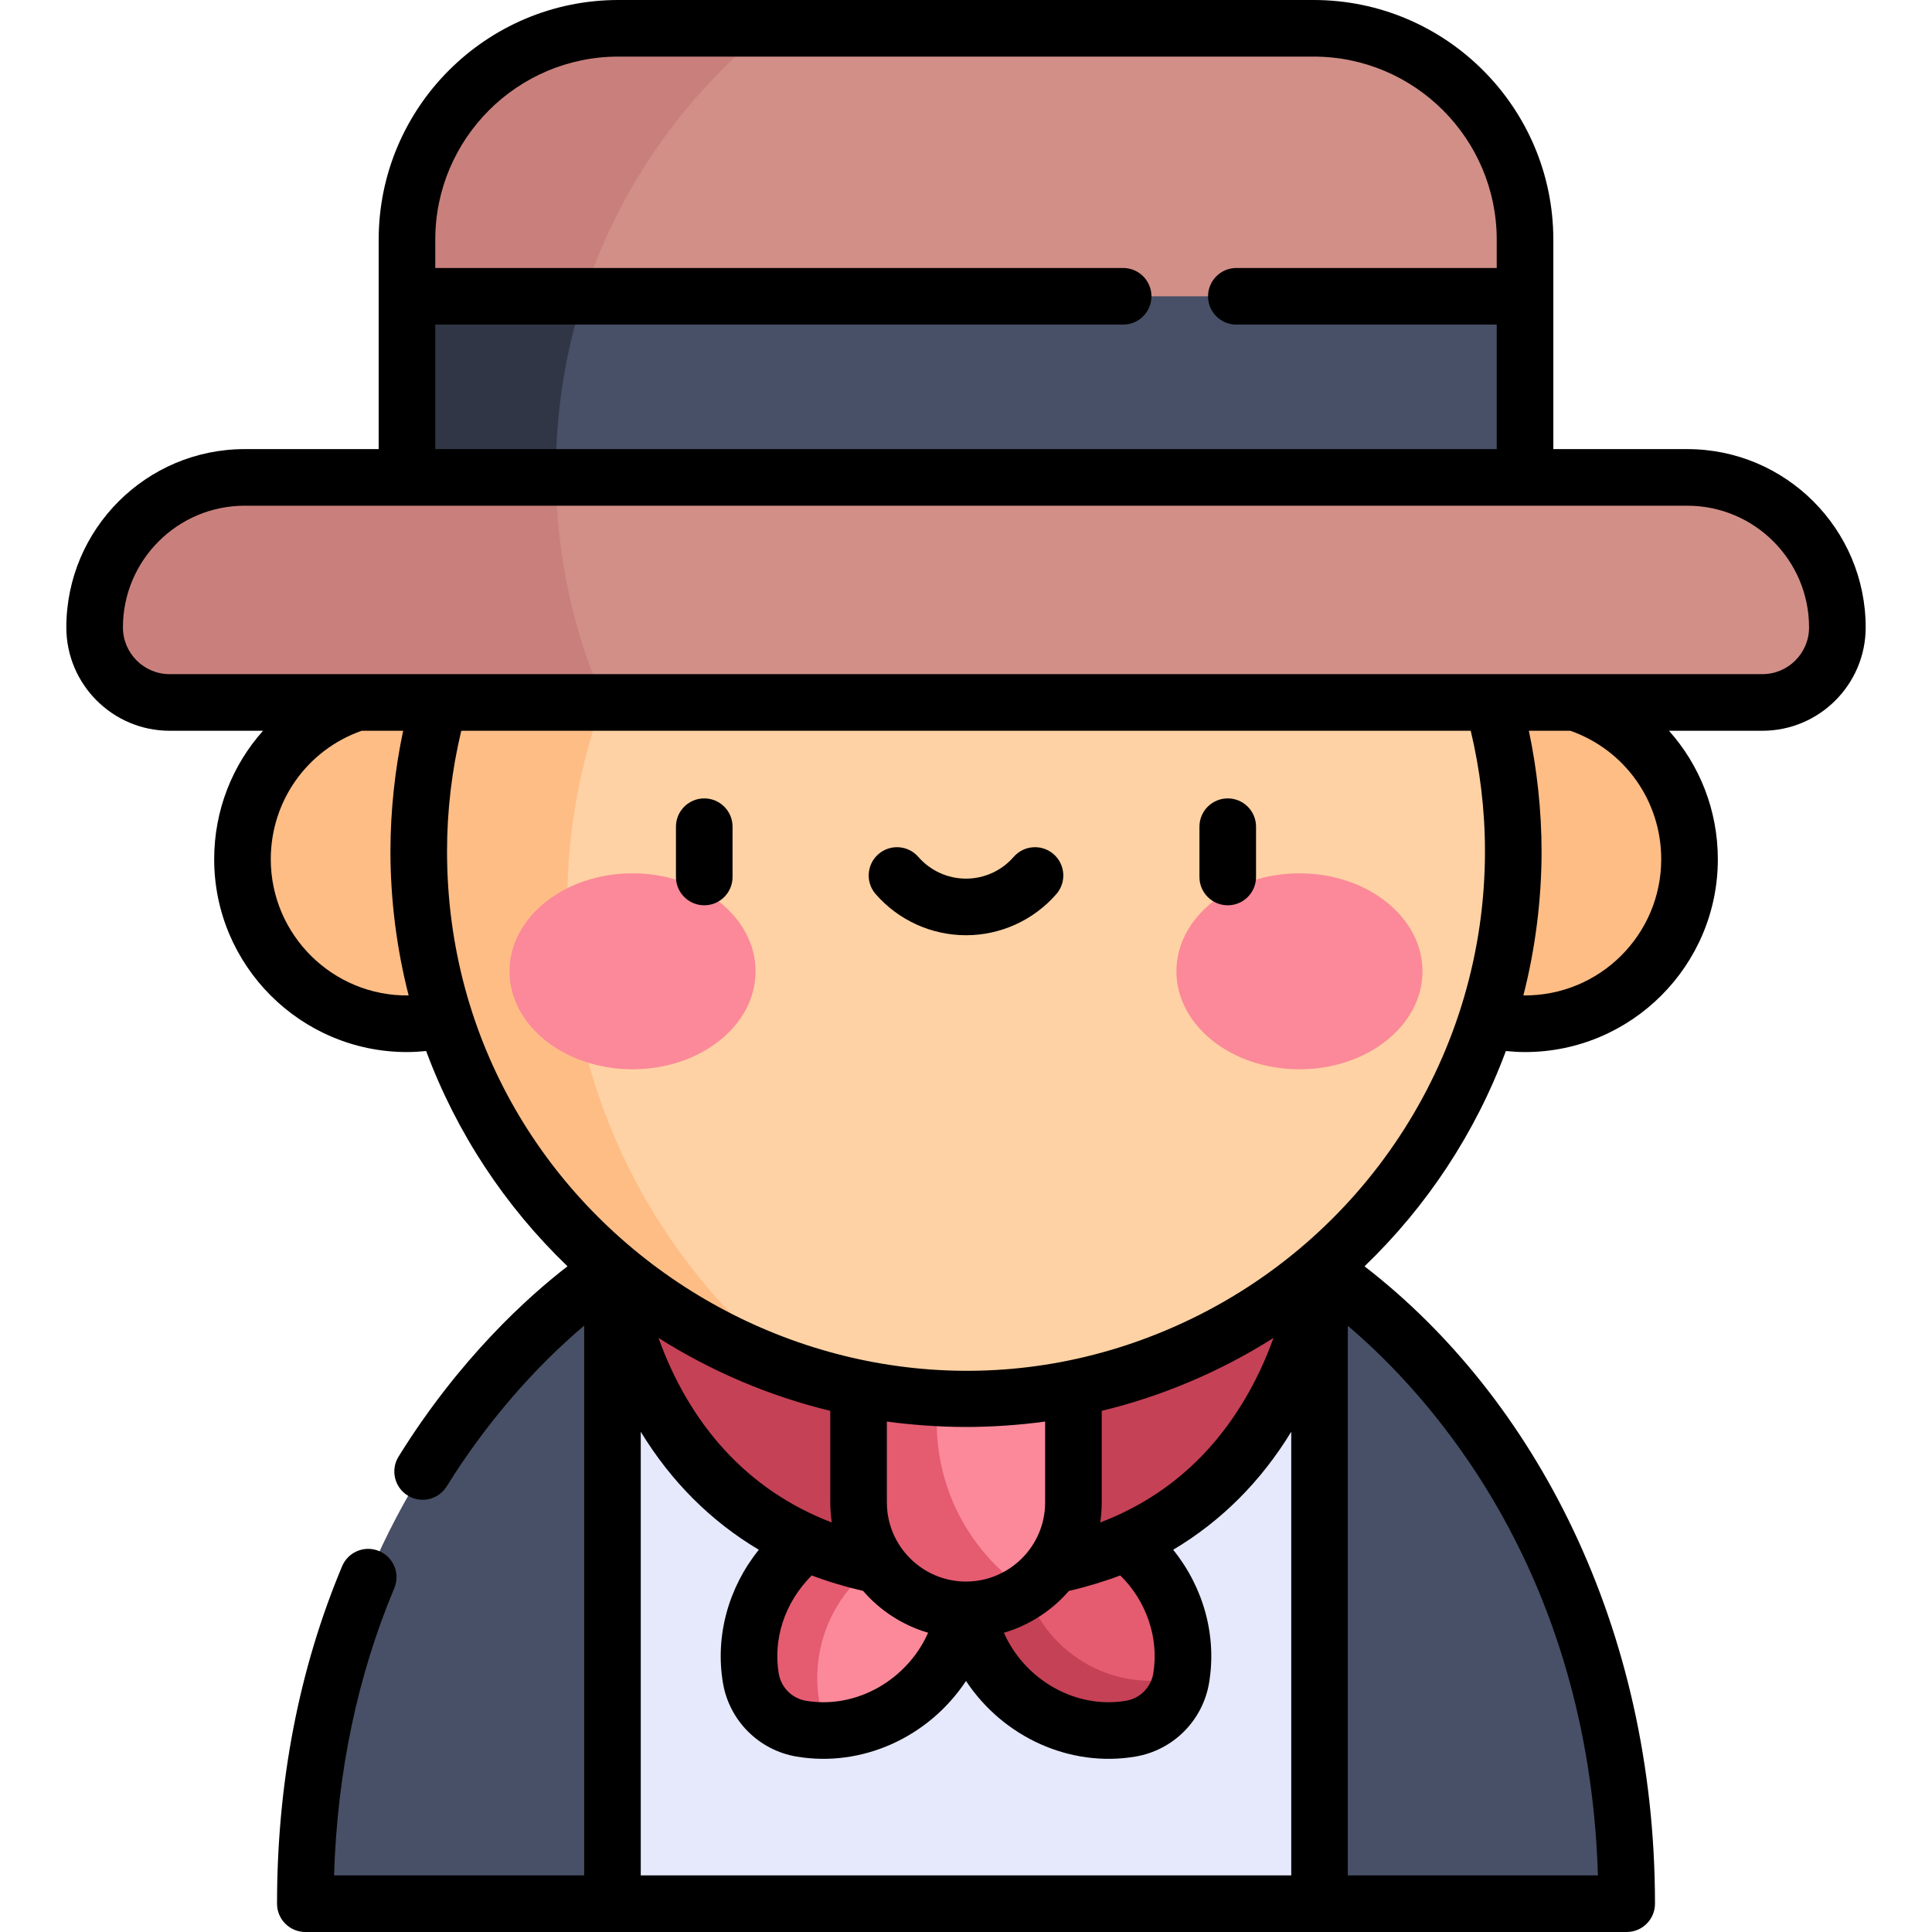 <svg id="Capa_1" enable-background="new 0 0 512 512" height="512" viewBox="0 0 512 512" width="512" xmlns="http://www.w3.org/2000/svg"><g><g><path d="m162.307 336.328 20.98 90.302-20.98 77.87h-81.392c0-118.803 81.392-168.172 81.392-168.172z" fill="#475066"/><path d="m431.085 504.5h-81.392l-19.526-77.87 19.526-90.302s81.392 49.369 81.392 168.172z" fill="#475066"/><path d="m162.307 336.328h187.386v168.172h-187.386z" fill="#e5e9fb"/><path d="m259.842 404.942c13.305-6.97 30.658-4.422 42.451 7.37 9.001 9.001 12.616 21.243 10.723 32.451-1.152 6.823-6.53 12.2-13.352 13.352-11.208 1.893-23.45-1.721-32.451-10.723-11.794-11.792-14.341-29.145-7.371-42.45z" fill="#e55b70"/><path d="m305.035 445.441c-19.171 0-34.713-15.542-34.713-34.713 0-3.246.455-6.384 1.289-9.364-4.096.478-8.089 1.65-11.769 3.578-6.97 13.305-4.422 30.659 7.37 42.451 9.001 9.002 21.243 12.616 32.451 10.723 6.823-1.153 12.2-6.53 13.352-13.353.015-.087.022-.176.036-.263-2.574.609-5.256.941-8.016.941z" fill="#c54156"/><path d="m252.158 404.942c-13.305-6.97-30.658-4.422-42.451 7.37-9.002 9.001-12.616 21.243-10.723 32.451 1.153 6.823 6.53 12.2 13.352 13.352 11.208 1.893 23.45-1.721 32.451-10.723 11.794-11.792 14.341-29.145 7.371-42.45z" fill="#fb8999"/><path d="m216.584 444.68c0-20.388 16.467-36.924 36.825-37.048-.377-.912-.79-1.811-1.251-2.689-13.305-6.97-30.658-4.422-42.451 7.37-9.001 9.001-12.616 21.243-10.723 32.451 1.152 6.823 6.529 12.2 13.352 13.353 2.286.386 4.615.531 6.951.459-1.737-4.293-2.703-8.981-2.703-13.896z" fill="#e55b70"/><path d="m349.689 336.332s-7.693 80.685-93.689 80.685-93.689-80.685-93.689-80.685z" fill="#c54156"/><circle cx="404.145" cy="227.708" fill="#ffbd86" r="43.597"/><path d="m227.53 336.328v61.832c0 15.723 12.746 28.47 28.47 28.47s28.47-12.746 28.47-28.47v-61.832z" fill="#fb8999"/><path d="m248.244 376.974c0-16.253 7.237-30.807 18.652-40.646h-39.366v61.832c0 15.724 12.746 28.47 28.47 28.47 5.992 0 11.548-1.855 16.134-5.016-14.402-9.621-23.89-26.021-23.89-44.64z" fill="#e55b70"/><circle cx="256" cy="225.632" fill="#fed2a4" r="145.031"/><path d="m404.148 78.522v77.822h-296.296v-77.822l148.148-35.511z" fill="#475066"/><path d="m210.513 363.377c-36.653-28.772-60.2-73.483-60.2-123.694 0-30.618 8.763-59.184 23.907-83.344h-45.656c-4.925 9.038-8.915 18.658-11.844 28.73-2.789-.623-5.745-.958-8.866-.958-24.078 0-43.597 19.519-43.597 43.597s19.519 43.597 43.597 43.597c3.568 0 6.921-.438 10.053-1.247 14.15 44.006 48.746 78.843 92.606 93.319z" fill="#ffbd86"/><path d="m147.307 125.056c0-20.873 4.235-40.757 11.891-58.841l-51.346 12.308v77.821h42.708c-2.126-10.096-3.253-20.56-3.253-31.288z" fill="#303646"/><path d="m447.164 126.519h-382.328c-21.957 0-39.757 17.8-39.757 39.757 0 10.982 8.902 19.884 19.884 19.884h422.075c10.982 0 19.884-8.902 19.884-19.884 0-21.958-17.8-39.757-39.758-39.757z" fill="#d18f88"/><path d="m404.148 63.523v15h-296.296v-15c0-30.944 25.089-56.023 56.023-56.023h184.251c30.933 0 56.022 25.079 56.022 56.023z" fill="#d18f88"/><g><g><g><ellipse cx="167.632" cy="257.407" fill="#fb8999" rx="32.606" ry="25.966"/></g><g><ellipse cx="344.368" cy="257.407" fill="#fb8999" rx="32.606" ry="25.966"/></g></g></g><g><path d="m147.326 126.519h-82.49c-21.957 0-39.757 17.8-39.757 39.757 0 10.981 8.902 19.884 19.884 19.884h115.225c-8.089-18.264-12.661-38.429-12.862-59.641z" fill="#c9807c"/></g><path d="m203.518 7.5h-39.643c-30.933 0-56.023 25.079-56.023 56.022v15h46.771c9.13-28.218 26.335-52.799 48.895-71.022z" fill="#c9807c"/></g><g><path d="m411.648 63.523c0-35.026-28.496-63.523-63.523-63.523h-184.25c-35.026 0-63.522 28.497-63.522 63.523v55.496h-35.517c-26.058 0-47.257 21.2-47.257 47.257 0 15.1 12.284 27.384 27.384 27.384h24.743c-8.155 9.129-12.947 21.12-12.947 34.049 0 28.175 22.922 51.097 51.097 51.097 1.692 0 3.387-.103 5.079-.273 8.082 21.787 21.004 41.239 37.456 57.048-10.234 7.891-28.512 24.225-44.765 50.424-2.184 3.52-1.101 8.143 2.419 10.327 3.519 2.184 8.144 1.101 10.327-2.419 10.413-16.785 23.322-31.536 36.437-42.601v145.688h-66.281c.829-27.234 6.189-52.815 15.966-76.136 1.601-3.82-.197-8.215-4.018-9.816-3.821-1.602-8.215.198-9.816 4.018-11.443 27.297-17.245 57.387-17.245 89.435 0 4.142 3.358 7.5 7.5 7.5h350.17c4.142 0 7.5-3.358 7.5-7.5 0-73.304-31.917-134.149-76.978-168.915 16.454-15.81 29.378-35.264 37.46-57.052 1.691.17 3.386.273 5.078.273 28.175 0 51.097-22.922 51.097-51.097 0-12.929-4.792-24.92-12.947-34.049h24.743c15.1 0 27.384-12.284 27.384-27.384 0-26.058-21.199-47.257-47.257-47.257h-35.516c-.001-13.082-.001-42.443-.001-55.497zm-303.352 200.28c-20.085.25-36.538-16.043-36.538-36.094 0-15.421 9.635-28.966 24.091-34.049h10.992c-2.104 9.865-3.371 20.94-3.371 31.973-.001 12.914 1.7 26.047 4.826 38.17zm188.585 153.705c6.757 6.577 10.36 16.414 8.74 26.006-.623 3.688-3.52 6.584-7.207 7.207-13.505 2.281-26.921-5.689-32.374-18.027 6.837-1.991 12.839-5.995 17.224-11.083 4.604-1.046 9.778-2.638 13.617-4.103zm-40.881 1.622c-11.531 0-20.97-9.395-20.97-20.97v-21.435c6.146.852 13.798 1.438 20.97 1.438 6.508 0 14.048-.478 20.97-1.438v21.435c0 11.629-9.481 20.97-20.97 20.97zm-35.97-45.243v24.273c0 1.686.172 3.85.389 5.308-22.741-8.689-37.807-26.383-45.911-48.899 14.017 8.867 29.421 15.416 45.522 19.318zm-4.911 43.62c4.268 1.629 9.354 3.135 13.618 4.103 4.354 5.057 10.352 9.082 17.223 11.083-5.45 12.331-18.858 20.311-32.374 18.027-3.688-.623-6.583-3.519-7.207-7.206-1.509-8.94 1.397-18.664 8.74-26.007zm76.462-14.038c.222-1.504.389-3.654.389-5.309v-24.273c16.102-3.901 31.505-10.451 45.522-19.317-1.47 4.085-3.375 8.55-5.834 13.101-9.262 17.136-22.653 29.142-40.077 35.798zm-121.774-24.042c8.055 13.226 18.615 23.745 31.292 31.277-8.072 10.003-11.61 22.869-9.509 35.308 1.685 9.978 9.521 17.813 19.498 19.499 17.286 2.922 34.977-5.054 44.912-20.036 9.916 14.948 27.585 22.963 44.912 20.036 9.977-1.686 17.813-9.521 19.499-19.499 2.101-12.439-1.437-25.305-9.509-35.309 12.676-7.532 23.237-18.05 31.292-31.275v117.572h-172.387zm253.664 117.573h-66.278v-145.649c20.974 17.797 63.788 63.947 66.278 145.649zm-107.584-147.576c-90.9 44.117-197.417-22.485-197.417-123.792 0-10.854 1.27-21.49 3.77-31.973h267.52c2.447 10.261 3.771 20.86 3.771 31.973 0 53.462-30.897 101.086-77.644 123.792zm124.355-121.716c0 19.9-16.236 36.298-36.538 36.095 3.156-12.24 4.827-25.368 4.827-38.171 0-10.722-1.22-21.889-3.371-31.973h10.992c14.455 5.084 24.09 18.629 24.09 34.049zm39.179-61.432c0 6.829-5.555 12.384-12.384 12.384-14.789 0-373.357 0-422.075 0-6.829 0-12.384-5.555-12.384-12.384 0-17.787 14.471-32.257 32.257-32.257h382.329c17.787 0 32.257 14.47 32.257 32.257zm-364.069-102.753c0-26.756 21.767-48.523 48.522-48.523h184.251c26.756 0 48.523 21.767 48.523 48.523v7.5h-69.004c-4.142 0-7.5 3.358-7.5 7.5s3.358 7.5 7.5 7.5h69.004v32.996h-281.296v-32.997h182.292c4.142 0 7.5-3.358 7.5-7.5s-3.358-7.5-7.5-7.5h-182.292z"/><path d="m186.635 211.583c-4.142 0-7.5 3.357-7.5 7.5v13.329c0 4.142 3.358 7.5 7.5 7.5s7.5-3.358 7.5-7.5v-13.329c0-4.143-3.358-7.5-7.5-7.5z"/><path d="m325.365 211.583c-4.142 0-7.5 3.357-7.5 7.5v13.329c0 4.142 3.358 7.5 7.5 7.5s7.5-3.358 7.5-7.5v-13.329c0-4.143-3.358-7.5-7.5-7.5z"/><path d="m279.215 226.36c-3.122-2.721-7.86-2.396-10.582.727-3.189 3.66-7.794 5.759-12.633 5.759s-9.444-2.099-12.633-5.759c-2.721-3.123-7.459-3.448-10.582-.727s-3.448 7.459-.727 10.582c6.039 6.93 14.765 10.904 23.942 10.904s17.903-3.975 23.942-10.904c2.721-3.123 2.396-7.86-.727-10.582z"/></g></g></svg>